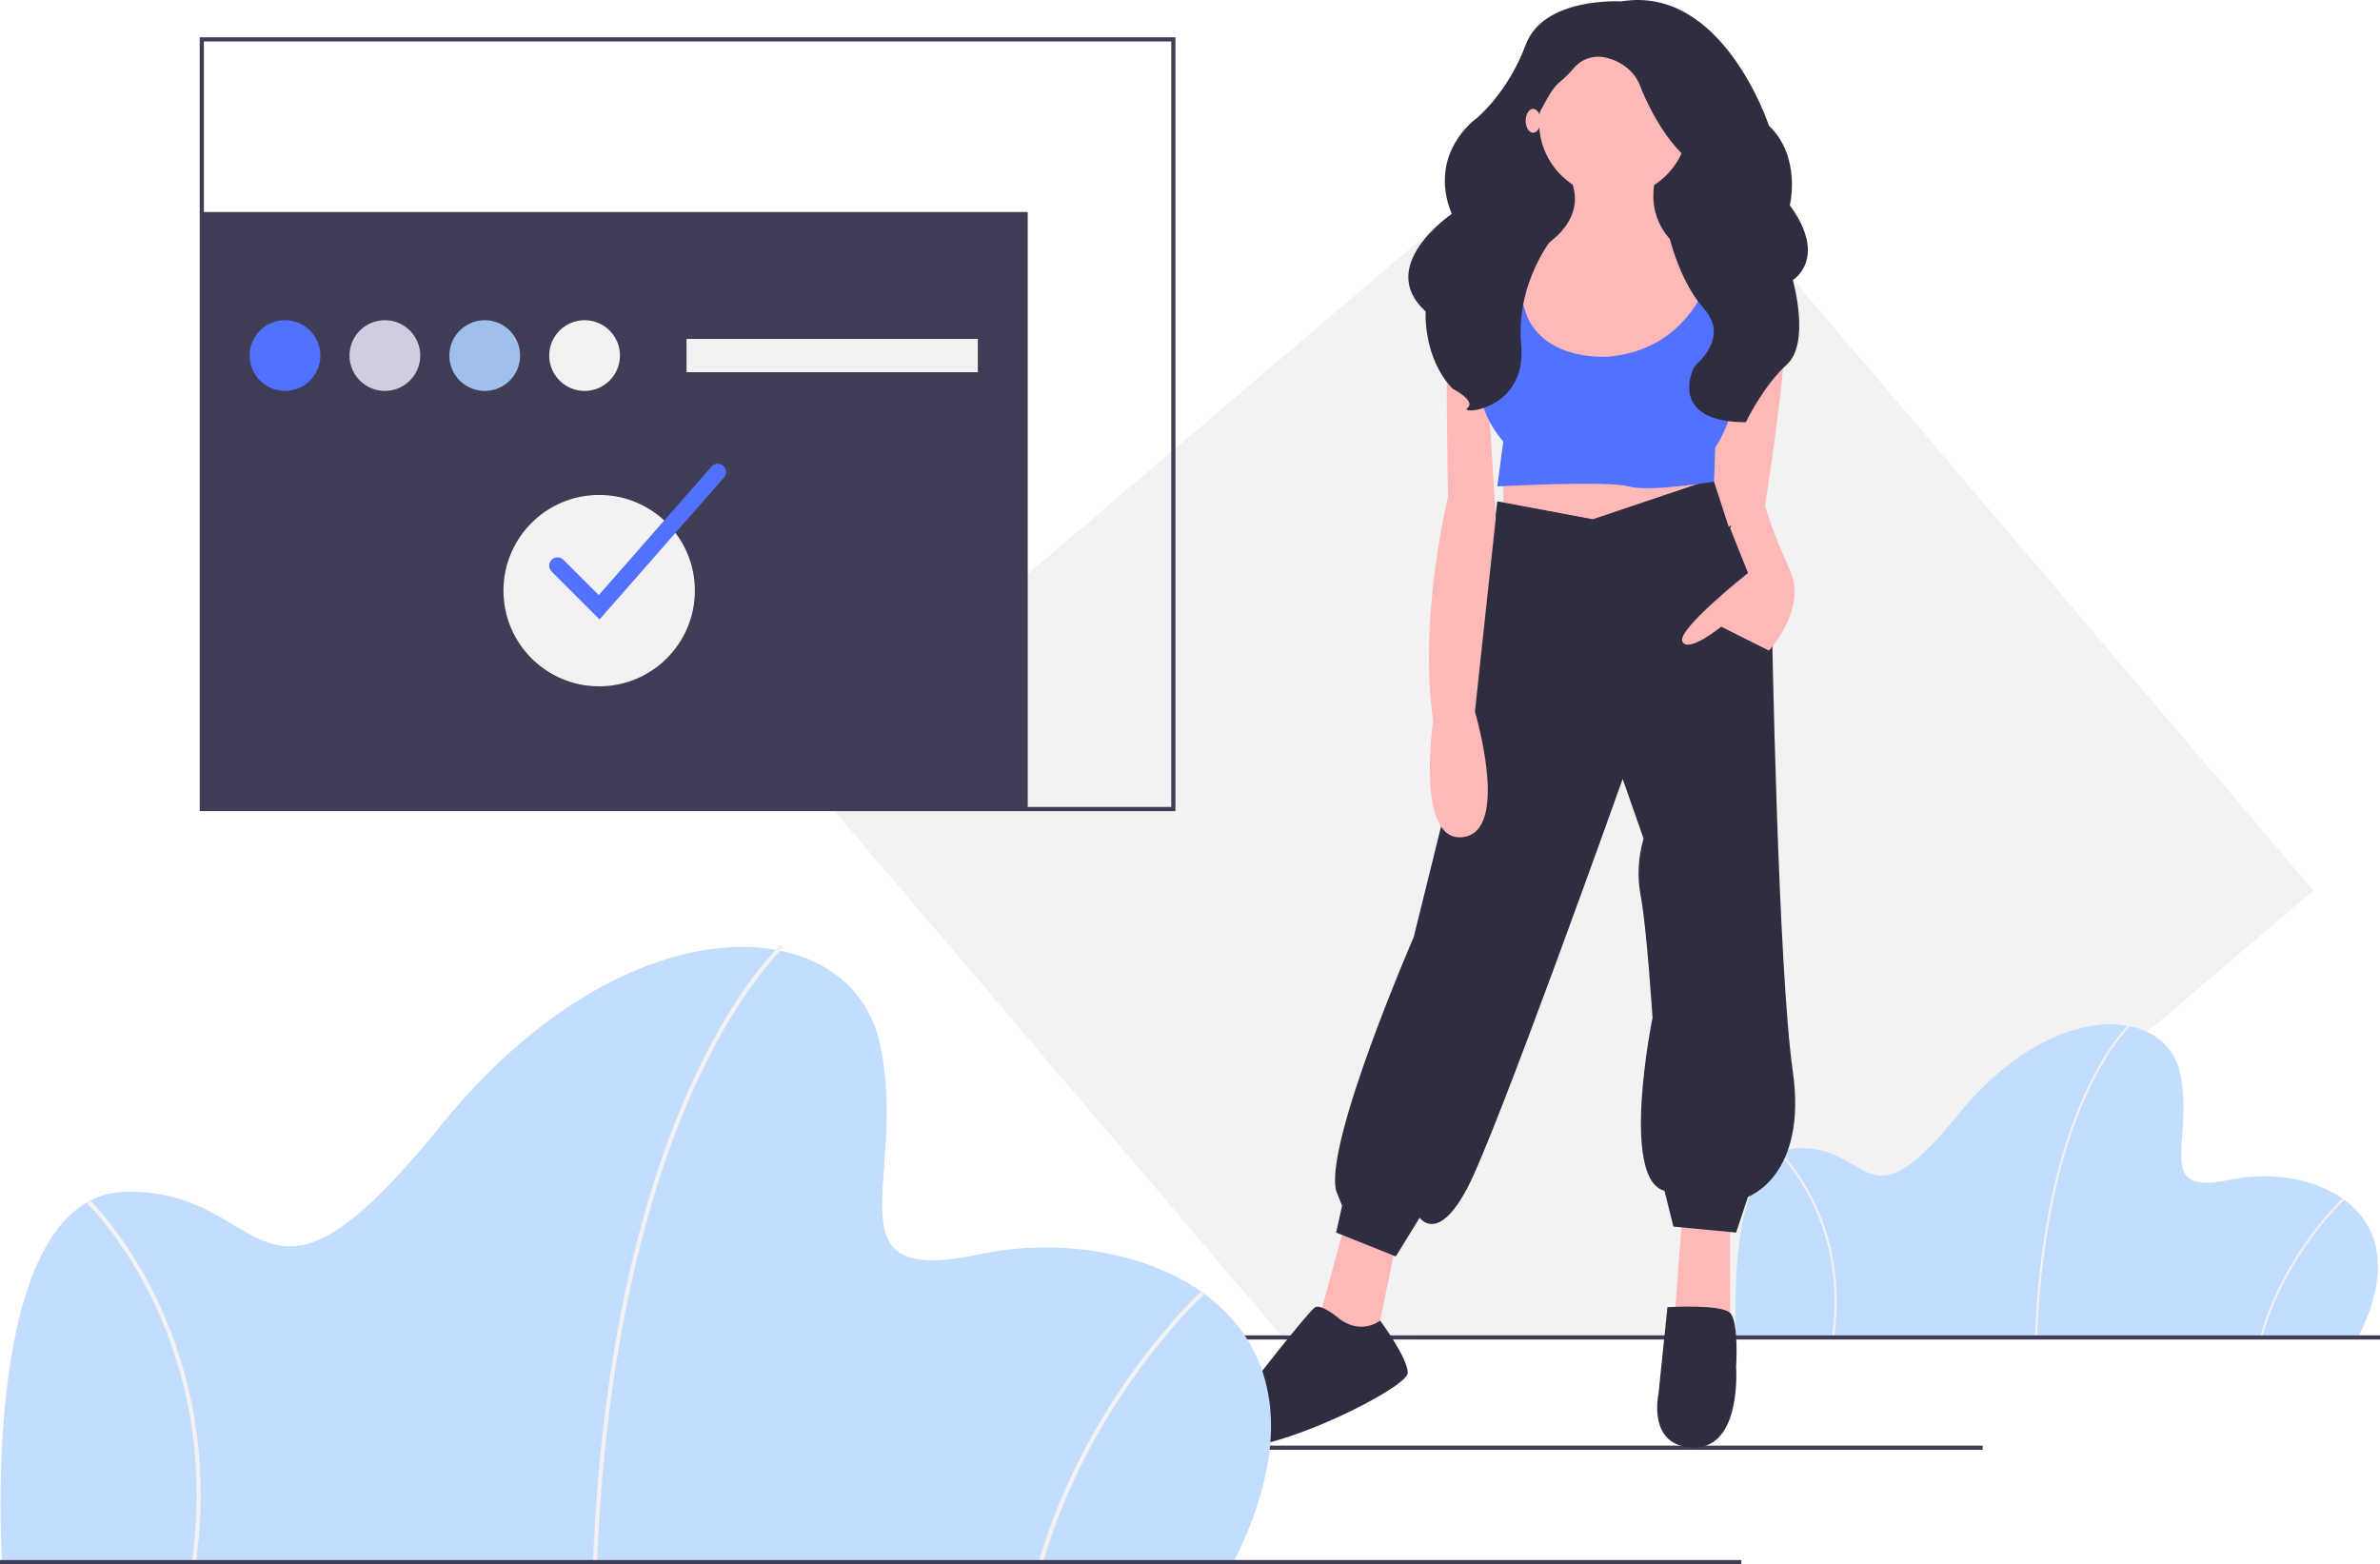 <svg width="1144" height="752" viewBox="0 0 1144 752" fill="none" xmlns="http://www.w3.org/2000/svg">
<g clip-path="url(#clip0)">
<path d="M1111.98 428.056L904.837 604.443L859.514 643.032L732.687 642.258L624.449 641.6L615.459 641.547L593.494 615.748L506.164 513.186L462.326 461.696L449.145 446.22L439.61 435.019L418.361 410.063L383.958 369.662L418.802 339.995L452.079 311.657L475.999 291.291L777.168 34.846L1111.98 428.056Z" fill="#F2F2F2"/>
<path d="M494 101.924H97V388.924H494V101.924Z" fill="#3F3D56"/>
<path d="M953 694.924H579V696.924H953V694.924Z" fill="#3F3D56"/>
<path d="M1133.92 641.923H834.57C834.57 641.923 828.502 552.926 864.405 551.915C900.307 550.904 896.262 591.357 941.266 535.734C986.27 480.111 1040.88 483.145 1047.96 516.013C1055.04 548.881 1034.31 575.176 1072.23 567.085C1110.16 558.994 1164.77 580.232 1133.92 641.923Z" fill="#C3DDFF"/>
<path d="M979.194 641.944L978.184 641.903C980.54 583.308 992.812 545.66 1002.69 524.396C1013.42 501.307 1023.76 491.96 1023.86 491.869L1024.53 492.624C1024.43 492.715 1014.21 501.969 1003.57 524.902C993.746 546.076 981.541 583.57 979.194 641.944Z" fill="#F2F2F2"/>
<path d="M1087.54 642.065L1086.57 641.782C1098.26 601.656 1125.79 576.321 1126.06 576.07L1126.74 576.819C1126.47 577.068 1099.14 602.223 1087.54 642.065Z" fill="#F2F2F2"/>
<path d="M881.72 641.993L880.718 641.854C884.684 613.248 877.52 591.054 870.811 577.474C863.547 562.769 855.258 554.737 855.175 554.658L855.875 553.928C855.959 554.008 864.376 562.163 871.718 577.026C878.489 590.734 885.722 613.133 881.72 641.993Z" fill="#F2F2F2"/>
<path d="M1144 641.924H43V643.924H1144V641.924Z" fill="#3F3D56"/>
<path d="M819.43 39.413H724.735V157.065H819.43V39.413Z" fill="#2F2E41"/>
<path d="M646.54 588.213L633.627 635.561L655.149 651.343L660.888 647.039L670.931 598.257L646.54 588.213Z" fill="#FFB8B8"/>
<path d="M808.669 583.909L804.365 641.3H831.626V588.213L808.669 583.909Z" fill="#FFB8B8"/>
<path d="M722.583 220.912V255.346L775.67 263.955L821.582 245.303L812.974 223.781L722.583 220.912Z" fill="#FFB8B8"/>
<path d="M765.626 249.607L719.713 240.999L708.235 334.259L679.54 450.475C679.54 450.475 636.497 549.475 642.236 572.431L645.105 579.605L642.236 592.518L670.931 603.996L682.409 585.344C682.409 585.344 691.018 598.257 705.366 570.996C719.713 543.736 779.974 374.432 779.974 374.432L790.017 403.128C787.419 411.979 786.928 421.314 788.582 430.389C791.452 444.736 794.322 489.214 794.322 489.214C794.322 489.214 778.539 566.692 800.061 572.431L804.365 589.648L834.495 592.518L840.234 575.3C840.234 575.3 868.93 565.257 861.756 515.04C854.582 464.823 851.712 299.824 851.712 299.824L823.447 230.131L765.626 249.607Z" fill="#2F2E41"/>
<path d="M642.236 632.691C642.236 632.691 635.062 626.952 632.192 628.387C629.323 629.822 599.193 668.561 599.193 668.561C599.193 668.561 567.628 692.952 590.584 695.821C613.54 698.691 676.67 667.126 676.67 659.952C676.67 652.778 663.405 634.811 663.405 634.811C663.405 634.811 653.714 642.735 642.236 632.691Z" fill="#2F2E41"/>
<path d="M801.496 628.387C801.496 628.387 827.322 626.783 831.626 631.172C835.93 635.561 834.495 657.082 834.495 657.082C834.495 657.082 837.365 695.821 814.409 695.821C791.452 695.821 797.191 669.995 797.191 669.995L801.496 628.387Z" fill="#2F2E41"/>
<path d="M775.67 94.652C795.48 94.652 811.539 78.593 811.539 58.783C811.539 38.973 795.48 22.913 775.67 22.913C755.859 22.913 739.8 38.973 739.8 58.783C739.8 78.593 755.859 94.652 775.67 94.652Z" fill="#FFB8B8"/>
<path d="M751.996 81.022C751.996 81.022 772.083 105.413 731.909 124.065C691.736 142.717 760.605 220.195 760.605 220.195C760.605 220.195 840.952 190.064 833.778 131.239C833.778 131.239 784.996 122.63 796.474 82.457L751.996 81.022Z" fill="#FFB8B8"/>
<path d="M730.474 122.63C730.474 122.63 697.475 118.326 696.04 145.586C694.605 172.847 696.04 238.847 696.04 238.847C696.04 238.847 681.692 296.237 688.866 346.454C688.866 346.454 680.257 405.28 703.214 402.41C726.17 399.541 708.953 342.15 708.953 342.15L718.996 248.89L714.692 180.021L733.344 138.413L730.474 122.63Z" fill="#FFB8B8"/>
<path d="M825.447 128.969C825.447 128.969 856.734 128.369 858.169 151.325C859.604 174.282 848.126 244.586 848.126 244.586L830.908 253.194L815.126 204.412L825.447 128.969Z" fill="#FFB8B8"/>
<path d="M834.495 246.738L831.626 253.912L840.234 275.433C840.234 275.433 805.8 302.694 808.669 308.433C811.539 314.172 827.321 301.259 827.321 301.259L850.278 312.737C850.278 312.737 868.93 292.65 860.321 273.998C851.713 255.346 848.387 242.959 848.387 242.959C848.387 242.959 835.93 242.433 834.495 246.738Z" fill="#FFB8B8"/>
<path d="M724.018 117.608L719.713 164.956C719.713 164.956 699.627 185.043 722.583 212.303L719.713 233.825C719.713 233.825 772.8 230.955 782.843 233.825C792.887 236.694 823.904 231.515 823.904 231.515L824.452 215.173C824.452 215.173 838.799 195.086 834.495 164.956C830.191 134.826 834.495 124.782 834.495 124.782L824.452 123.347C824.452 123.347 817.995 167.108 773.517 171.412C773.517 171.412 718.279 176.434 734.061 117.608H724.018Z" fill="#5271FF"/>
<path d="M779.257 0.674C779.257 0.674 741.952 -1.638 733.344 21.559C724.735 44.757 709.67 56.935 709.67 56.935C709.67 56.935 685.939 73.431 697.805 102.879C697.805 102.879 660.888 127.687 685.279 149.725C685.279 149.725 683.844 171.762 698.192 186.84C698.192 186.84 709.67 192.64 705.366 196.119C701.061 199.599 734.061 197.279 731.192 165.963C728.322 134.646 747.692 112.587 747.692 112.587C747.692 112.587 729.04 71.984 737.648 58.065C742.875 49.615 745.119 43.313 749.458 39.666C751.874 37.683 754.115 35.496 756.156 33.129C758.086 30.69 760.707 28.889 763.676 27.963C766.646 27.037 769.826 27.028 772.8 27.939C785.713 31.418 788.582 41.857 788.582 41.857C788.582 41.857 797.909 66.794 813.691 78.393C829.473 89.991 801.495 110.289 801.495 110.289C801.495 110.289 806.359 134.187 818.992 148.335C831.626 162.483 815.351 174.816 814.408 176.402C812.256 180.021 803.661 202.876 839.165 202.977C839.165 202.977 847.408 185.68 858.886 175.242C870.364 164.803 861.756 134.646 861.756 134.646C861.756 134.646 878.973 124.208 860.321 98.69C860.321 98.69 866.06 75.493 850.278 60.415C850.278 60.415 828.039 -7.445 779.257 0.674Z" fill="#2F2E41"/>
<path d="M736.931 63.804C738.912 63.804 740.518 61.235 740.518 58.065C740.518 54.896 738.912 52.326 736.931 52.326C734.95 52.326 733.344 54.896 733.344 58.065C733.344 61.235 734.95 63.804 736.931 63.804Z" fill="#FFB8B8"/>
<path d="M593 750.923H1C1 750.923 -11 574.923 60 572.923C131 570.923 123 650.923 212 540.923C301 430.923 409 436.923 423 501.923C437 566.923 396 618.923 471 602.923C546 586.923 654 628.923 593 750.923Z" fill="#C3DDFF"/>
<path d="M287.007 750.964L285.009 750.883C289.668 635.006 313.937 560.554 333.475 518.503C354.689 472.842 375.131 454.358 375.335 454.176L376.665 455.671C376.463 455.85 356.259 474.151 335.215 519.503C315.785 561.377 291.649 635.523 287.007 750.964Z" fill="#F2F2F2"/>
<path d="M501.267 751.203L499.347 750.644C522.466 671.291 576.908 621.189 577.456 620.692L578.8 622.172C578.257 622.666 524.222 672.413 501.267 751.203Z" fill="#F2F2F2"/>
<path d="M94.243 751.061L92.261 750.786C100.105 694.215 85.936 650.325 72.669 623.467C58.303 594.387 41.912 578.505 41.748 578.347L43.132 576.904C43.298 577.063 59.943 593.19 74.462 622.582C87.853 649.691 102.156 693.987 94.243 751.061Z" fill="#F2F2F2"/>
<path d="M837 749.924H0V751.924H837V749.924Z" fill="#3F3D56"/>
<path d="M565 389.924H96V17.924H565V389.924ZM98 387.924H563V19.924H98V387.924Z" fill="#3F3D56"/>
<path d="M137 187.924C146.389 187.924 154 180.312 154 170.924C154 161.535 146.389 153.924 137 153.924C127.611 153.924 120 161.535 120 170.924C120 180.312 127.611 187.924 137 187.924Z" fill="#5271FF"/>
<path d="M185 187.924C194.389 187.924 202 180.312 202 170.924C202 161.535 194.389 153.924 185 153.924C175.611 153.924 168 161.535 168 170.924C168 180.312 175.611 187.924 185 187.924Z" fill="#D0CDE1"/>
<path opacity="0.9" d="M233 187.924C242.389 187.924 250 180.312 250 170.924C250 161.535 242.389 153.924 233 153.924C223.611 153.924 216 161.535 216 170.924C216 180.312 223.611 187.924 233 187.924Z" fill="#ABCEFD"/>
<path d="M281 187.924C290.389 187.924 298 180.312 298 170.924C298 161.535 290.389 153.924 281 153.924C271.611 153.924 264 161.535 264 170.924C264 180.312 271.611 187.924 281 187.924Z" fill="#F2F2F2"/>
<path d="M470 162.924H330V178.924H470V162.924Z" fill="#F2F2F2"/>
<path d="M288 329.924C313.405 329.924 334 309.329 334 283.924C334 258.518 313.405 237.924 288 237.924C262.595 237.924 242 258.518 242 283.924C242 309.329 262.595 329.924 288 329.924Z" fill="#F2F2F2"/>
<path d="M288.191 297.772L265.171 274.752C264.421 274.002 264 272.984 264 271.924C264 270.863 264.421 269.845 265.171 269.095C265.922 268.345 266.939 267.923 268 267.923C269.061 267.923 270.078 268.345 270.829 269.095L287.809 286.075L341.993 224.286C342.339 223.891 342.76 223.569 343.231 223.336C343.702 223.104 344.214 222.967 344.738 222.932C345.262 222.898 345.788 222.967 346.286 223.136C346.783 223.305 347.242 223.57 347.637 223.916C348.032 224.263 348.355 224.683 348.587 225.154C348.82 225.625 348.957 226.138 348.991 226.662C349.026 227.186 348.956 227.712 348.788 228.209C348.619 228.707 348.354 229.166 348.007 229.561L288.191 297.772Z" fill="#5271FF"/>
</g>
<defs>
<clipPath id="clip0">
<rect width="1144" height="751.924" fill="white"/>
</clipPath>
</defs>
</svg>
